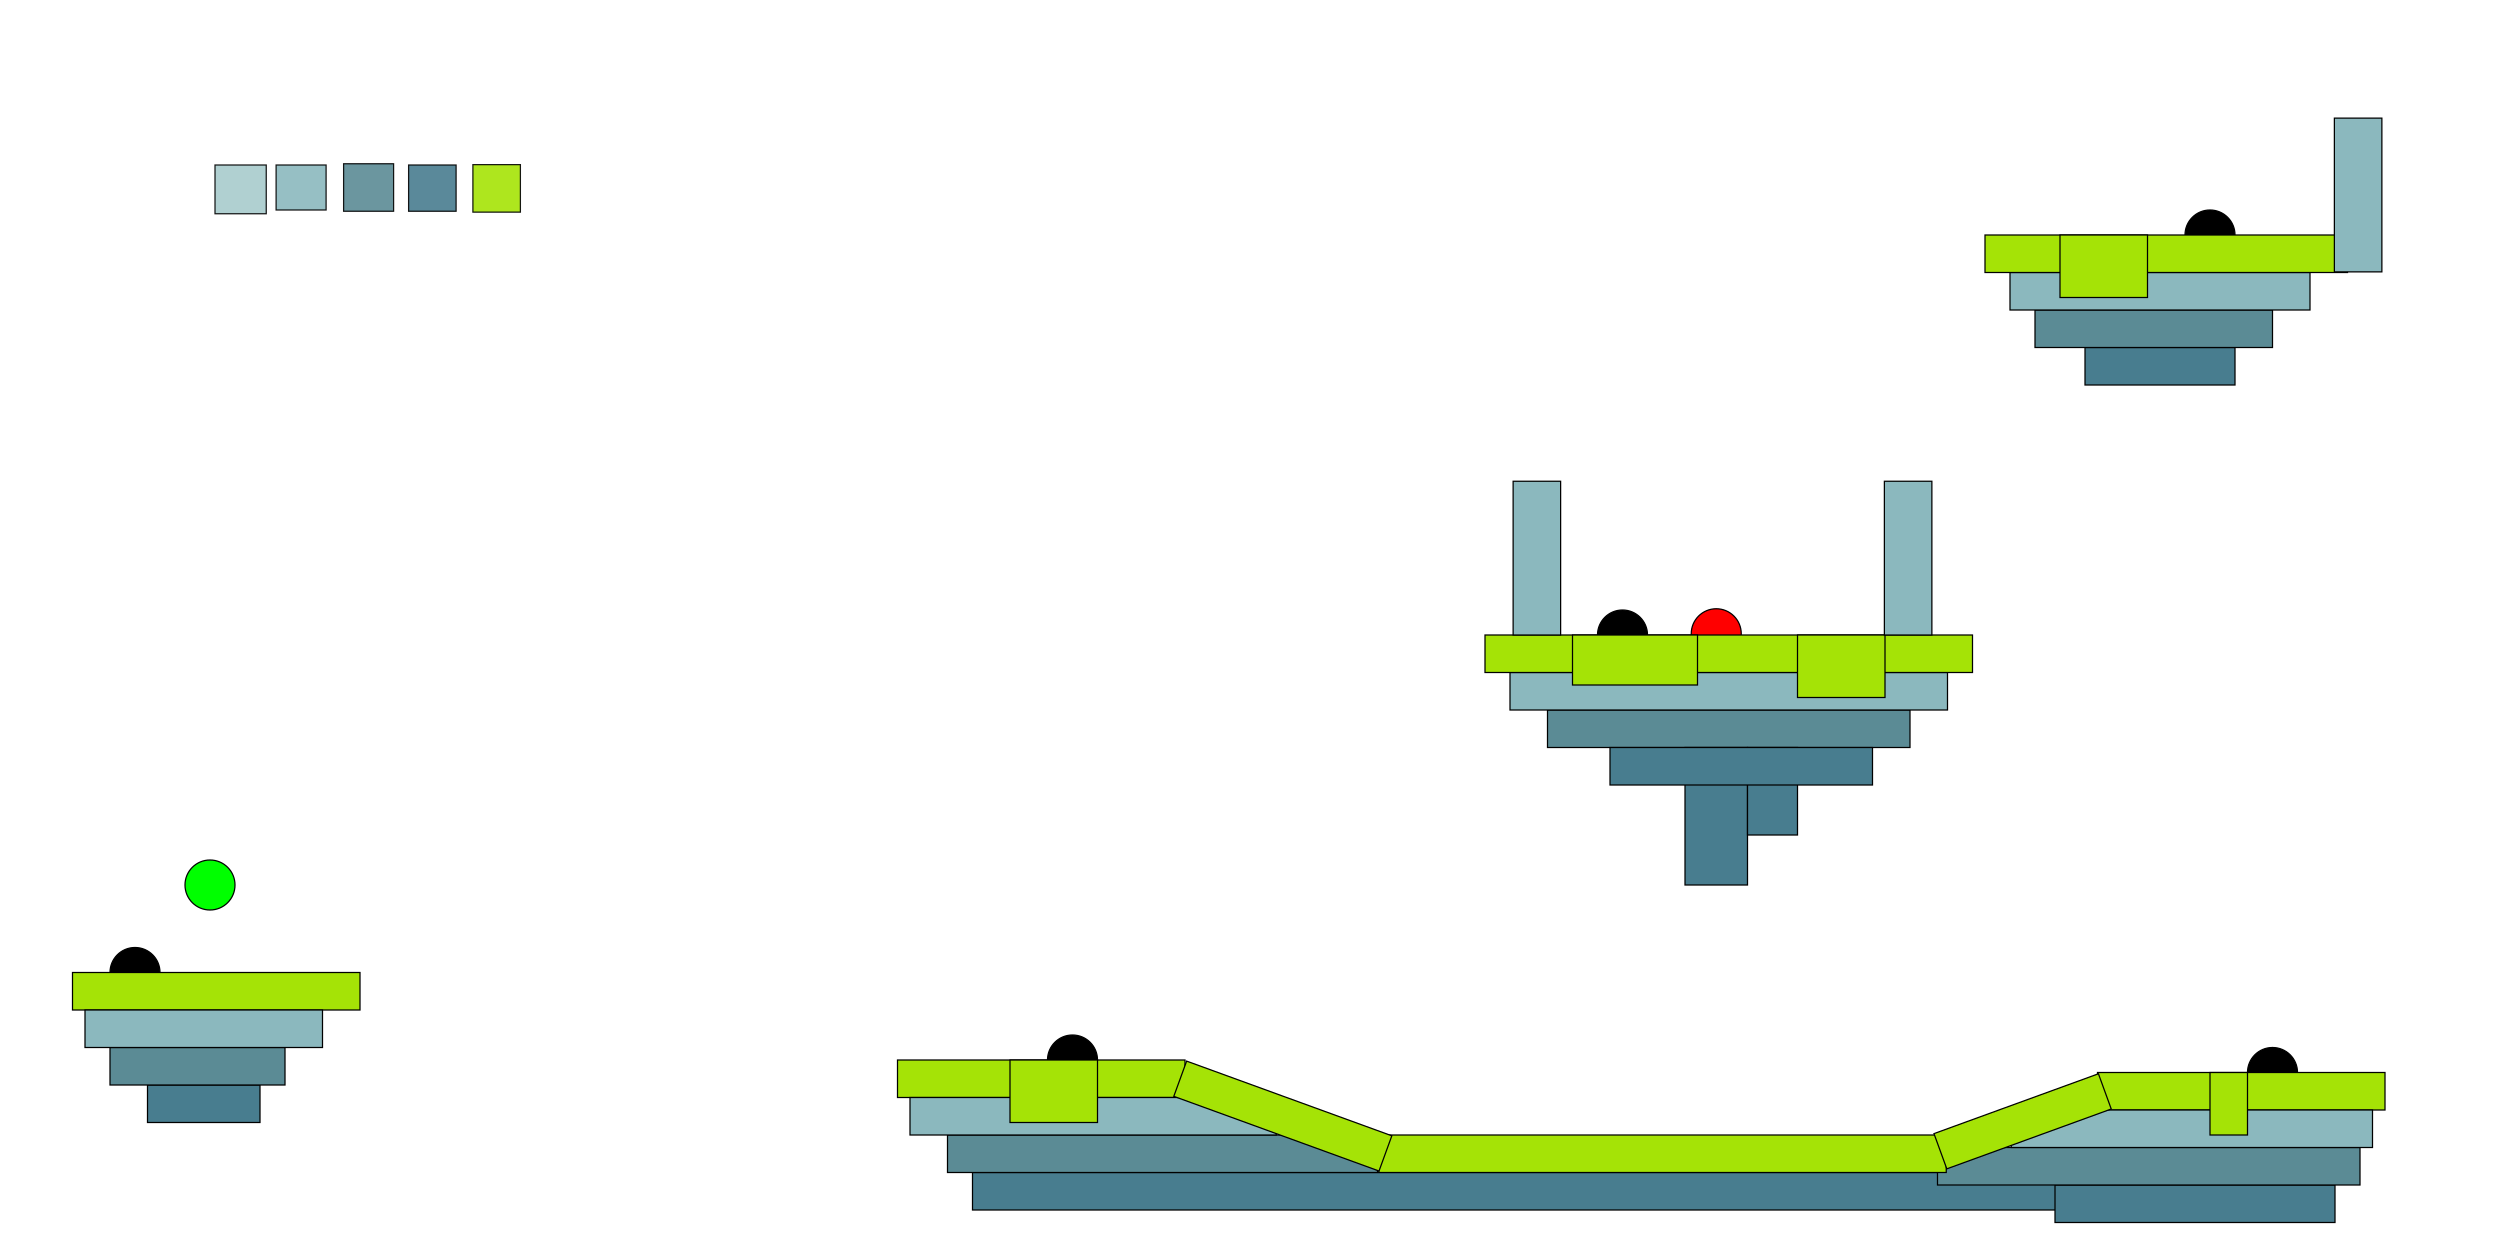 <?xml version="1.0"?>
<svg width="2000" height="1000" xmlns="http://www.w3.org/2000/svg" xmlns:svg="http://www.w3.org/2000/svg">
 <title>course1</title>
 <g class="layer">
  <title>Up and Over, 5</title>
  <ellipse class="tree1" cx="858" cy="848" fill="#000000" id="svg_18" rx="20" ry="20" stroke="#000"/>
  <ellipse class="grass1" cx="108" cy="778" fill="#000000" id="svg_2" rx="20" ry="20" stroke="#000"/>
  <ellipse class="grass1" cx="1298" cy="508" fill="#000000" id="svg_5" rx="20" ry="20" stroke="#000"/>
  <ellipse class="tree1" cx="1768" cy="188" fill="#000000" id="svg_3" rx="20" ry="20" stroke="#000"/>
  <ellipse cx="168" cy="708" fill="#00ff00" id="svg_16" rx="20" ry="20" stroke="#000"/>
  <ellipse cx="1373" cy="507" fill="#ff0000" id="svg_17" rx="20" ry="20" stroke="#000"/>
  <rect fill="#5b8b95" height="38" id="svg_11" opacity="0.9" stroke="#000" width="40" x="274.88" y="131"/>
  <rect fill="#487d8f" height="37" id="svg_15" opacity="0.9" stroke="#000" width="38" x="326.88" y="132"/>
  <rect fill="#8bb8be" height="36" id="svg_21" opacity="0.9" stroke="#000" width="40" x="220.88" y="132"/>
  <rect fill="#a5e306" height="38" id="svg_22" opacity="0.9" stroke="#000" width="38" x="378.32" y="131.71"/>
  <rect fill="#a8cbcc" height="39" id="svg_1" opacity="0.9" stroke="#000" width="41" x="172" y="132"/>
  <rect fill="#5b8b95" height="30" id="svg_8" stroke="#000" width="290" x="1238" y="568"/>
  <rect fill="#8bb8be" height="30" id="svg_12" stroke="#000" width="350" x="1208" y="538"/>
  <rect fill="#a5e306" height="30" id="svg_13" stroke="#000" width="390" x="1188" y="508"/>
  <rect fill="#a5e306" height="40" id="svg_44" stroke="#000" width="100" x="1258" y="508"/>
  <rect fill="#a5e306" height="50" id="svg_45" stroke="#000" width="70" x="1438" y="508"/>
  <rect fill="#a5e306" height="30" id="svg_25" stroke="#000" width="230" x="58" y="778"/>
  <rect fill="#487d8f" height="110" id="svg_30" stroke="#000" width="50" x="1348" y="598"/>
  <rect fill="#487d8f" height="70" id="svg_31" stroke="#000" width="40" x="1398" y="598"/>
  <rect fill="#487d8f" height="30" id="svg_51" stroke="#000" width="120" x="1668" y="278"/>
  <rect fill="#5b8b95" height="30" id="svg_50" stroke="#000" width="190" x="1628" y="248"/>
  <rect fill="#8bb8be" height="30" id="svg_49" stroke="#000" width="240" x="1608" y="218"/>
  <rect fill="#a5e306" height="30" id="svg_48" stroke="#000" width="290" x="1588" y="188"/>
  <rect fill="#a5e306" height="50" id="svg_37" stroke="#000" width="70" x="1648" y="188"/>
  <rect fill="#487d8f" height="30" id="svg_54" stroke="#000" width="90" x="118" y="868"/>
  <rect fill="#5b8b95" height="30" id="svg_53" stroke="#000" width="140" x="88" y="838"/>
  <rect fill="#8bb8be" height="30" id="svg_52" stroke="#000" width="190" x="68" y="808"/>
  <rect fill="#a5e306" height="30" id="svg_10" stroke="#000" width="230" x="718" y="848"/>
  <rect fill="#487d8f" height="30" id="svg_9" stroke="#000" width="924" x="778" y="938"/>
  <rect fill="#5b8b95" height="30" id="svg_7" stroke="#000" width="344" x="758" y="908"/>
  <rect fill="#8bb8be" height="30" id="svg_6" stroke="#000" width="293" x="728" y="878"/>
  <rect fill="#a5e306" height="50" id="svg_14" stroke="#000" width="70" x="808" y="848"/>
  <ellipse class="tree3" cx="1818" cy="858" fill="#000000" id="svg_27" rx="20" ry="20" stroke="#000"/>
  <rect fill="#a5e306" height="30" id="svg_26" stroke="#000" width="230" x="1678" y="858"/>
  <rect fill="#487d8f" height="30" id="svg_24" stroke="#000" width="224" x="1644" y="948"/>
  <rect fill="#5b8b95" height="30" id="svg_23" stroke="#000" width="338" x="1550" y="918"/>
  <rect fill="#8bb8be" height="30" id="svg_20" stroke="#000" width="289" x="1609" y="888"/>
  <rect fill="#a5e306" height="50" id="svg_19" stroke="#000" width="30" x="1768" y="858"/>
  <rect fill="#487d8f" height="30" id="svg_34" stroke="#000" width="210" x="1288" y="598"/>
  <rect fill="#a5e306" height="30" id="svg_36" stroke="#000" width="454" x="1103" y="908"/>
  <rect fill="#a5e306" height="30" id="svg_38" stroke="#000" transform="rotate(-20 1616.34 902.952)" width="140" x="1550" y="883"/>
  <rect fill="#a5e306" height="30" id="svg_33" stroke="#000" transform="rotate(20 1026.25 892.858)" width="174.7" x="938.9" y="877.86"/>
  <rect fill="#8bb8be" height="123" id="svg_39" stroke="#000" width="38" x="1867.5" y="94.5"/>
  <rect fill="#8bb8be" height="123" id="svg_40" stroke="#000" width="38" x="1210.5" y="385"/>
  <rect fill="#8bb8be" height="123" id="svg_41" stroke="#000" width="38" x="1507.5" y="385"/>
 </g>
</svg>
